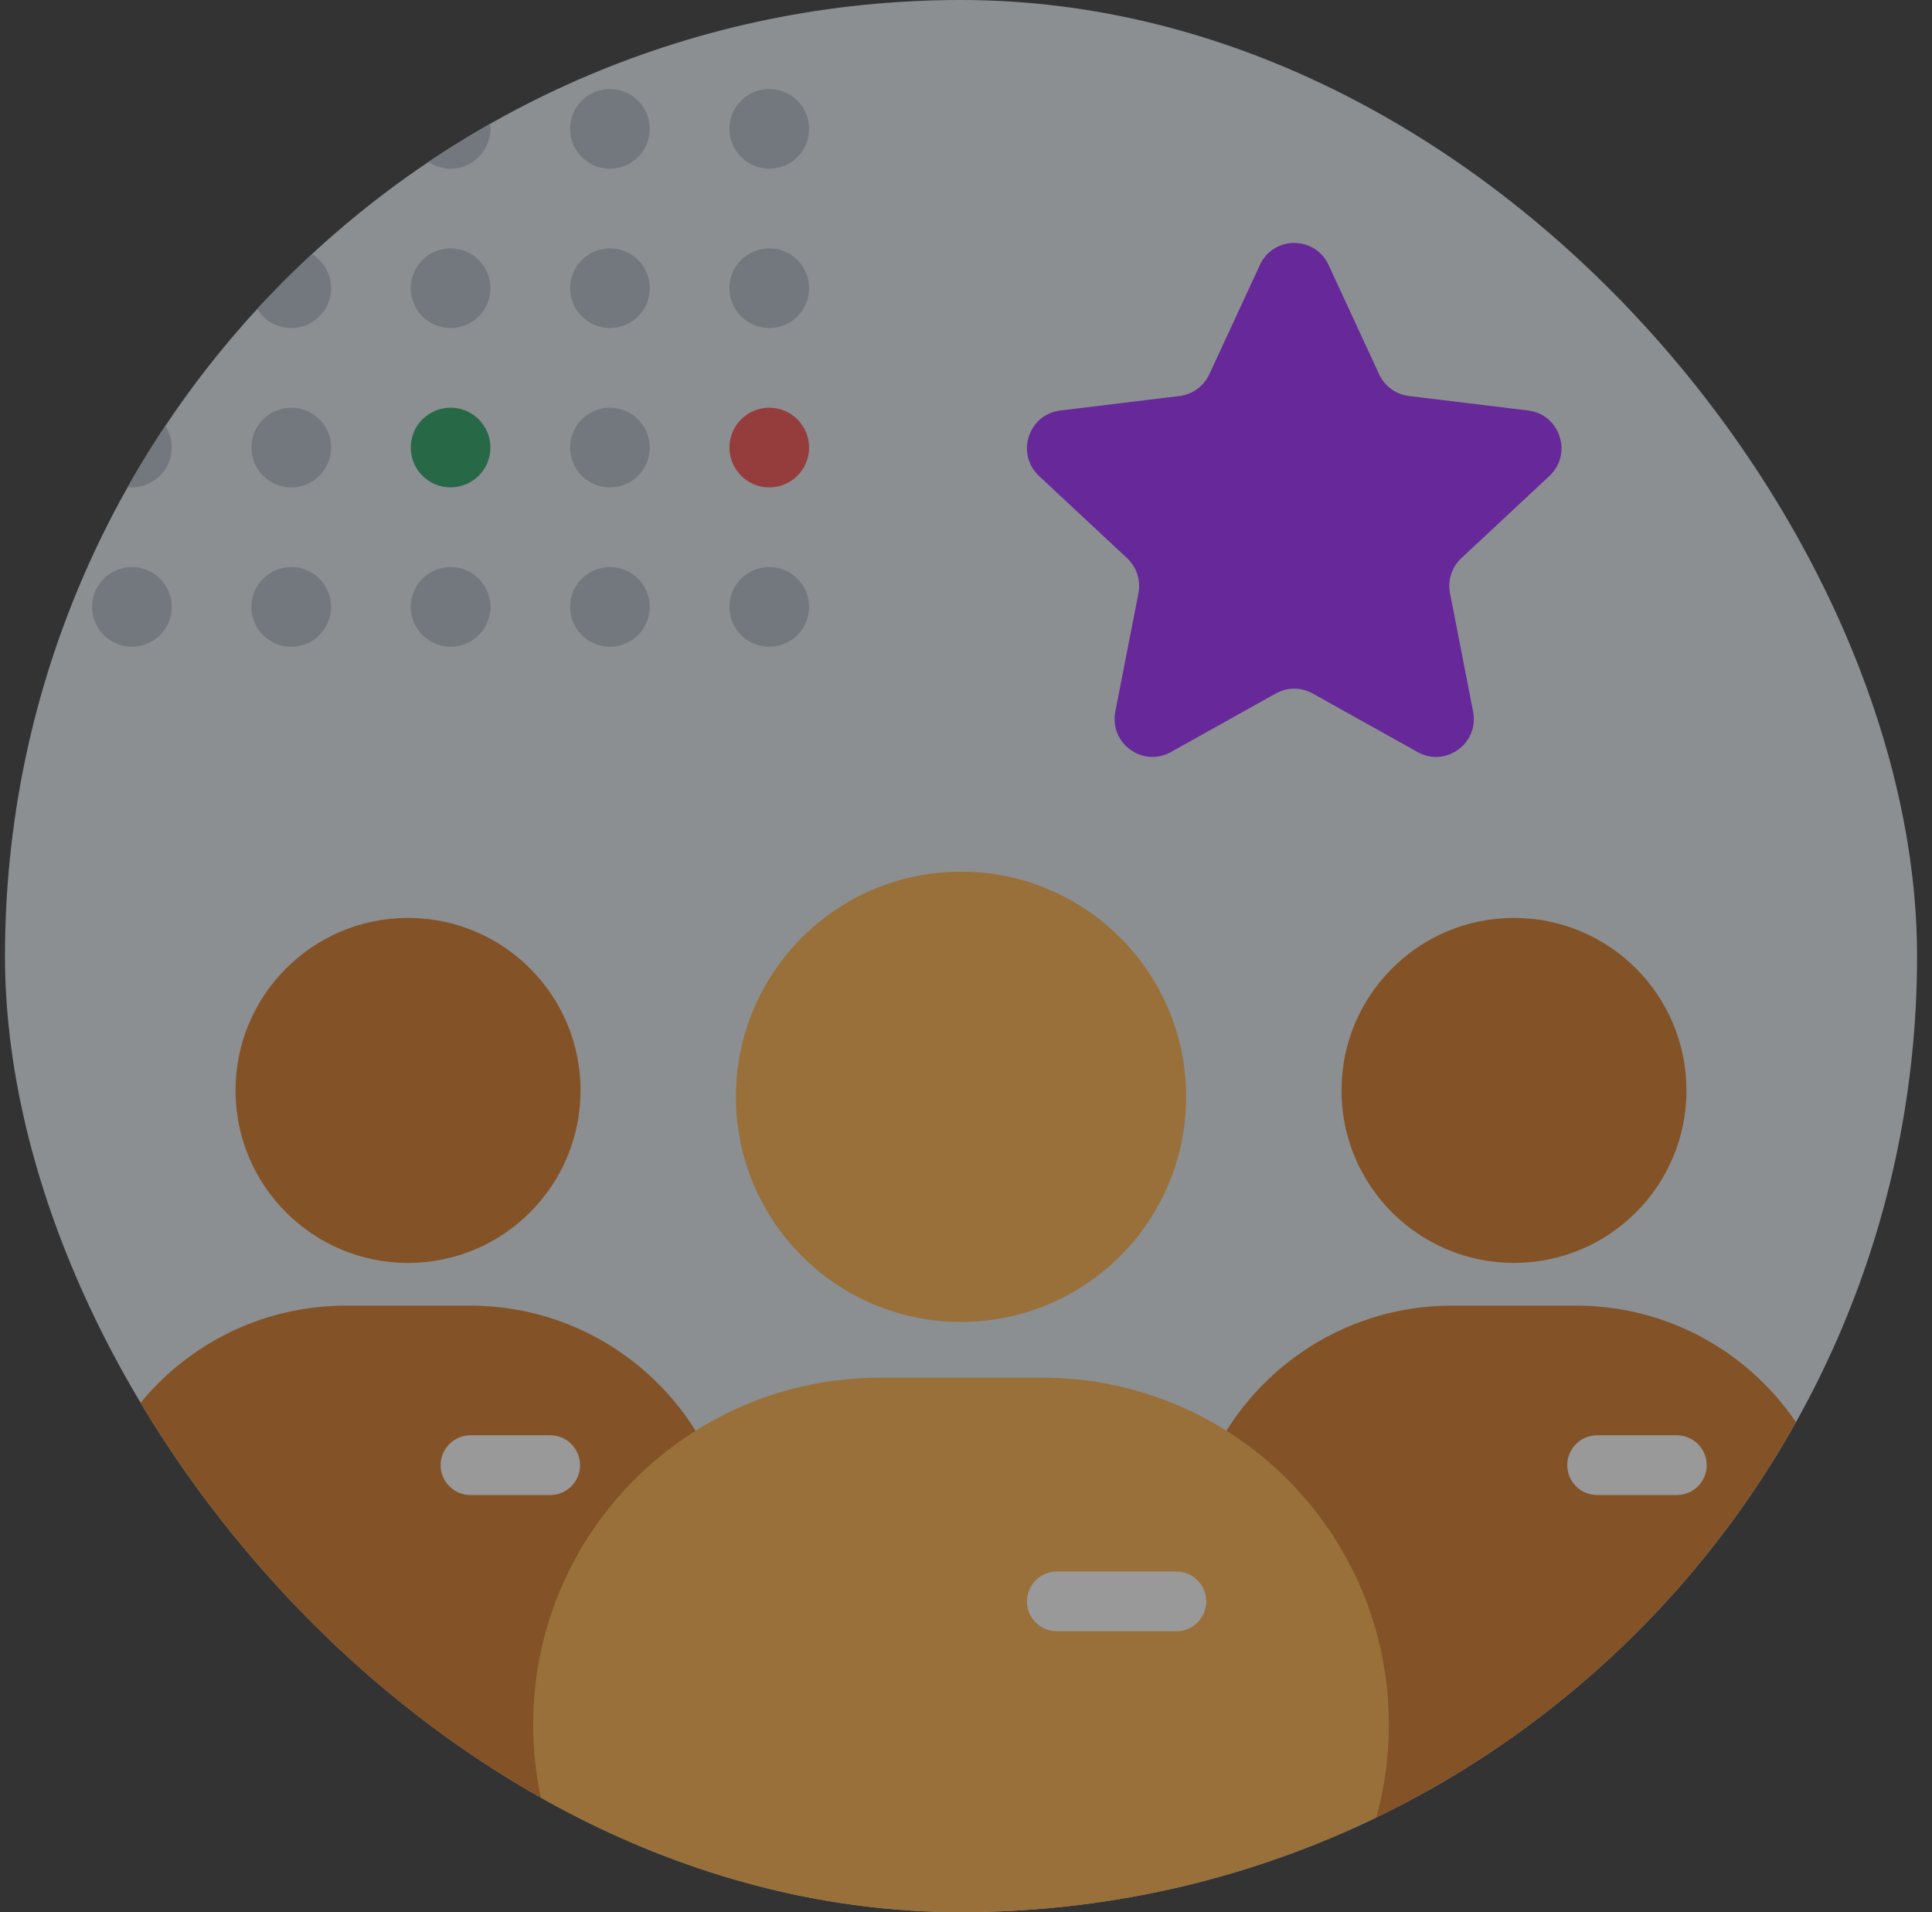 <svg width="97" height="96" viewBox="0 0 97 96" fill="none" xmlns="http://www.w3.org/2000/svg">
<rect x="0" y="0" width="97" height="96" fill="#333333" stroke="none"/>
<g opacity="0.5">
<g clip-path="url(#clip0_13851_10000)">
<rect x="0.25" width="96" height="96" rx="48" fill="#E4EBF0"/>
<path d="M76.013 63.405C80.797 63.405 84.674 59.528 84.674 54.744C84.674 49.961 80.797 46.083 76.013 46.083C71.23 46.083 67.352 49.961 67.352 54.744C67.352 59.528 71.23 63.405 76.013 63.405Z" fill="#D4741B"/>
<path d="M20.486 63.405C25.27 63.405 29.148 59.528 29.148 54.744C29.148 49.961 25.27 46.083 20.486 46.083C15.703 46.083 11.825 49.961 11.825 54.744C11.825 59.528 15.703 63.405 20.486 63.405Z" fill="#D4741B"/>
<path d="M59.553 78.897C59.553 71.525 65.529 65.548 72.901 65.548H79.126C86.498 65.548 92.474 71.525 92.474 78.897C92.474 86.269 86.498 92.245 79.126 92.245H72.901C65.529 92.245 59.553 86.269 59.553 78.897Z" fill="#D4741B"/>
<path d="M4.026 78.897C4.026 71.525 10.002 65.548 17.375 65.548H23.599C30.971 65.548 36.947 71.525 36.947 78.897C36.947 86.269 30.971 92.245 23.599 92.245H17.375C10.002 92.245 4.026 86.269 4.026 78.897Z" fill="#D4741B"/>
<path d="M48.25 66.368C54.492 66.368 59.553 61.307 59.553 55.065C59.553 48.822 54.492 43.762 48.25 43.762C42.008 43.762 36.947 48.822 36.947 55.065C36.947 61.307 42.008 66.368 48.25 66.368Z" fill="#FFAE41"/>
<path d="M26.769 86.584C26.769 76.964 34.568 69.164 44.189 69.164H52.311C61.932 69.164 69.731 76.964 69.731 86.584C69.731 96.205 61.932 104.005 52.311 104.005H44.189C34.568 104.005 26.769 96.205 26.769 86.584Z" fill="#FFAE41"/>
<path d="M38.623 0.469C37.518 0.469 36.623 -0.426 36.623 -1.531C36.623 -2.635 37.518 -3.531 38.623 -3.531C39.727 -3.531 40.623 -2.635 40.623 -1.531C40.623 -0.426 39.727 0.469 38.623 0.469Z" fill="#B3BEC9"/>
<path d="M38.623 8.469C37.518 8.469 36.623 7.574 36.623 6.469C36.623 5.365 37.518 4.469 38.623 4.469C39.727 4.469 40.623 5.365 40.623 6.469C40.623 7.574 39.727 8.469 38.623 8.469Z" fill="#B3BEC9"/>
<path d="M38.623 16.469C37.518 16.469 36.623 15.574 36.623 14.469C36.623 13.365 37.518 12.469 38.623 12.469C39.727 12.469 40.623 13.365 40.623 14.469C40.623 15.574 39.727 16.469 38.623 16.469Z" fill="#B3BEC9"/>
<path d="M38.623 24.469C37.518 24.469 36.623 23.574 36.623 22.469C36.623 21.365 37.518 20.469 38.623 20.469C39.727 20.469 40.623 21.365 40.623 22.469C40.623 23.574 39.727 24.469 38.623 24.469Z" fill="#F84747"/>
<path d="M38.623 32.469C37.518 32.469 36.623 31.574 36.623 30.469C36.623 29.365 37.518 28.469 38.623 28.469C39.727 28.469 40.623 29.365 40.623 30.469C40.623 31.574 39.727 32.469 38.623 32.469Z" fill="#B3BEC9"/>
<path d="M30.623 0.469C29.518 0.469 28.623 -0.426 28.623 -1.531C28.623 -2.635 29.518 -3.531 30.623 -3.531C31.727 -3.531 32.623 -2.635 32.623 -1.531C32.623 -0.426 31.727 0.469 30.623 0.469Z" fill="#B3BEC9"/>
<path d="M30.623 8.469C29.518 8.469 28.623 7.574 28.623 6.469C28.623 5.365 29.518 4.469 30.623 4.469C31.727 4.469 32.623 5.365 32.623 6.469C32.623 7.574 31.727 8.469 30.623 8.469Z" fill="#B3BEC9"/>
<path d="M30.623 16.469C29.518 16.469 28.623 15.574 28.623 14.469C28.623 13.365 29.518 12.469 30.623 12.469C31.727 12.469 32.623 13.365 32.623 14.469C32.623 15.574 31.727 16.469 30.623 16.469Z" fill="#B3BEC9"/>
<path d="M30.623 24.469C29.518 24.469 28.623 23.574 28.623 22.469C28.623 21.365 29.518 20.469 30.623 20.469C31.727 20.469 32.623 21.365 32.623 22.469C32.623 23.574 31.727 24.469 30.623 24.469Z" fill="#B3BEC9"/>
<path d="M30.623 32.469C29.518 32.469 28.623 31.574 28.623 30.469C28.623 29.365 29.518 28.469 30.623 28.469C31.727 28.469 32.623 29.365 32.623 30.469C32.623 31.574 31.727 32.469 30.623 32.469Z" fill="#B3BEC9"/>
<path d="M22.623 0.469C21.518 0.469 20.623 -0.426 20.623 -1.531C20.623 -2.635 21.518 -3.531 22.623 -3.531C23.727 -3.531 24.623 -2.635 24.623 -1.531C24.623 -0.426 23.727 0.469 22.623 0.469Z" fill="#B3BEC9"/>
<path d="M14.623 0.469C13.518 0.469 12.623 -0.426 12.623 -1.531C12.623 -2.635 13.518 -3.531 14.623 -3.531C15.727 -3.531 16.623 -2.635 16.623 -1.531C16.623 -0.426 15.727 0.469 14.623 0.469Z" fill="#B3BEC9"/>
<path d="M6.623 0.469C5.518 0.469 4.623 -0.426 4.623 -1.531C4.623 -2.635 5.518 -3.531 6.623 -3.531C7.727 -3.531 8.623 -2.635 8.623 -1.531C8.623 -0.426 7.727 0.469 6.623 0.469Z" fill="#B3BEC9"/>
<path d="M-1.377 0.469C-2.482 0.469 -3.377 -0.426 -3.377 -1.531C-3.377 -2.635 -2.482 -3.531 -1.377 -3.531C-0.273 -3.531 0.623 -2.635 0.623 -1.531C0.623 -0.426 -0.273 0.469 -1.377 0.469Z" fill="#B3BEC9"/>
<path d="M22.623 8.469C21.518 8.469 20.623 7.574 20.623 6.469C20.623 5.365 21.518 4.469 22.623 4.469C23.727 4.469 24.623 5.365 24.623 6.469C24.623 7.574 23.727 8.469 22.623 8.469Z" fill="#B3BEC9"/>
<path d="M14.623 8.469C13.518 8.469 12.623 7.574 12.623 6.469C12.623 5.365 13.518 4.469 14.623 4.469C15.727 4.469 16.623 5.365 16.623 6.469C16.623 7.574 15.727 8.469 14.623 8.469Z" fill="#B3BEC9"/>
<path d="M6.623 8.469C5.518 8.469 4.623 7.574 4.623 6.469C4.623 5.365 5.518 4.469 6.623 4.469C7.727 4.469 8.623 5.365 8.623 6.469C8.623 7.574 7.727 8.469 6.623 8.469Z" fill="#B3BEC9"/>
<path d="M-1.377 8.469C-2.482 8.469 -3.377 7.574 -3.377 6.469C-3.377 5.365 -2.482 4.469 -1.377 4.469C-0.273 4.469 0.623 5.365 0.623 6.469C0.623 7.574 -0.273 8.469 -1.377 8.469Z" fill="#B3BEC9"/>
<path d="M22.623 16.469C21.518 16.469 20.623 15.574 20.623 14.469C20.623 13.365 21.518 12.469 22.623 12.469C23.727 12.469 24.623 13.365 24.623 14.469C24.623 15.574 23.727 16.469 22.623 16.469Z" fill="#B3BEC9"/>
<path d="M14.623 16.469C13.518 16.469 12.623 15.574 12.623 14.469C12.623 13.365 13.518 12.469 14.623 12.469C15.727 12.469 16.623 13.365 16.623 14.469C16.623 15.574 15.727 16.469 14.623 16.469Z" fill="#B3BEC9"/>
<path d="M6.623 16.469C5.518 16.469 4.623 15.574 4.623 14.469C4.623 13.365 5.518 12.469 6.623 12.469C7.727 12.469 8.623 13.365 8.623 14.469C8.623 15.574 7.727 16.469 6.623 16.469Z" fill="#B3BEC9"/>
<path d="M-1.377 16.469C-2.482 16.469 -3.377 15.574 -3.377 14.469C-3.377 13.365 -2.482 12.469 -1.377 12.469C-0.273 12.469 0.623 13.365 0.623 14.469C0.623 15.574 -0.273 16.469 -1.377 16.469Z" fill="#B3BEC9"/>
<path d="M22.623 24.469C21.518 24.469 20.623 23.574 20.623 22.469C20.623 21.365 21.518 20.469 22.623 20.469C23.727 20.469 24.623 21.365 24.623 22.469C24.623 23.574 23.727 24.469 22.623 24.469Z" fill="#1C9E59"/>
<path d="M14.623 24.469C13.518 24.469 12.623 23.574 12.623 22.469C12.623 21.365 13.518 20.469 14.623 20.469C15.727 20.469 16.623 21.365 16.623 22.469C16.623 23.574 15.727 24.469 14.623 24.469Z" fill="#B3BEC9"/>
<path d="M6.623 24.469C5.518 24.469 4.623 23.574 4.623 22.469C4.623 21.365 5.518 20.469 6.623 20.469C7.727 20.469 8.623 21.365 8.623 22.469C8.623 23.574 7.727 24.469 6.623 24.469Z" fill="#B3BEC9"/>
<path d="M-1.377 24.469C-2.482 24.469 -3.377 23.574 -3.377 22.469C-3.377 21.365 -2.482 20.469 -1.377 20.469C-0.273 20.469 0.623 21.365 0.623 22.469C0.623 23.574 -0.273 24.469 -1.377 24.469Z" fill="#B3BEC9"/>
<path d="M22.623 32.469C21.518 32.469 20.623 31.574 20.623 30.469C20.623 29.365 21.518 28.469 22.623 28.469C23.727 28.469 24.623 29.365 24.623 30.469C24.623 31.574 23.727 32.469 22.623 32.469Z" fill="#B3BEC9"/>
<path d="M14.623 32.469C13.518 32.469 12.623 31.574 12.623 30.469C12.623 29.365 13.518 28.469 14.623 28.469C15.727 28.469 16.623 29.365 16.623 30.469C16.623 31.574 15.727 32.469 14.623 32.469Z" fill="#B3BEC9"/>
<path d="M6.623 32.469C5.518 32.469 4.623 31.574 4.623 30.469C4.623 29.365 5.518 28.469 6.623 28.469C7.727 28.469 8.623 29.365 8.623 30.469C8.623 31.574 7.727 32.469 6.623 32.469Z" fill="#B3BEC9"/>
<path d="M-1.377 32.469C-2.482 32.469 -3.377 31.574 -3.377 30.469C-3.377 29.365 -2.482 28.469 -1.377 28.469C-0.273 28.469 0.623 29.365 0.623 30.469C0.623 31.574 -0.273 32.469 -1.377 32.469Z" fill="#9C1EFF"/>
<path fill-rule="evenodd" clip-rule="evenodd" d="M51.56 80.397C51.56 79.568 52.232 78.897 53.06 78.897H59.06C59.889 78.897 60.56 79.568 60.56 80.397C60.56 81.225 59.889 81.897 59.06 81.897H53.06C52.232 81.897 51.56 81.225 51.56 80.397Z" fill="white"/>
<path fill-rule="evenodd" clip-rule="evenodd" d="M78.688 73.558C78.688 72.73 79.36 72.058 80.188 72.058H84.188C85.016 72.058 85.688 72.73 85.688 73.558C85.688 74.386 85.016 75.058 84.188 75.058H80.188C79.36 75.058 78.688 74.386 78.688 73.558Z" fill="white"/>
<path fill-rule="evenodd" clip-rule="evenodd" d="M22.123 73.558C22.123 72.73 22.794 72.058 23.623 72.058H27.623C28.451 72.058 29.123 72.73 29.123 73.558C29.123 74.386 28.451 75.058 27.623 75.058H23.623C22.794 75.058 22.123 74.386 22.123 73.558Z" fill="white"/>
<path d="M63.257 13.301C63.937 11.83 66.021 11.83 66.702 13.301L69.243 18.792C69.519 19.39 70.084 19.802 70.737 19.881L76.725 20.61C78.329 20.805 78.973 22.794 77.789 23.899L73.371 28.021C72.89 28.47 72.674 29.136 72.801 29.784L73.961 35.725C74.272 37.317 72.586 38.546 71.174 37.757L65.903 34.814C65.328 34.493 64.63 34.493 64.056 34.814L58.785 37.757C57.372 38.546 55.687 37.317 55.997 35.725L57.158 29.784C57.284 29.136 57.068 28.47 56.587 28.021L52.169 23.899C50.985 22.794 51.629 20.805 53.234 20.61L59.222 19.881C59.874 19.802 60.439 19.39 60.716 18.792L63.257 13.301Z" fill="#9C1EFF"/>
</g>
</g>
<defs>
<clipPath id="clip0_13851_10000">
<rect x="0.25" width="96" height="96" rx="48" fill="white"/>
</clipPath>
</defs>
</svg>

